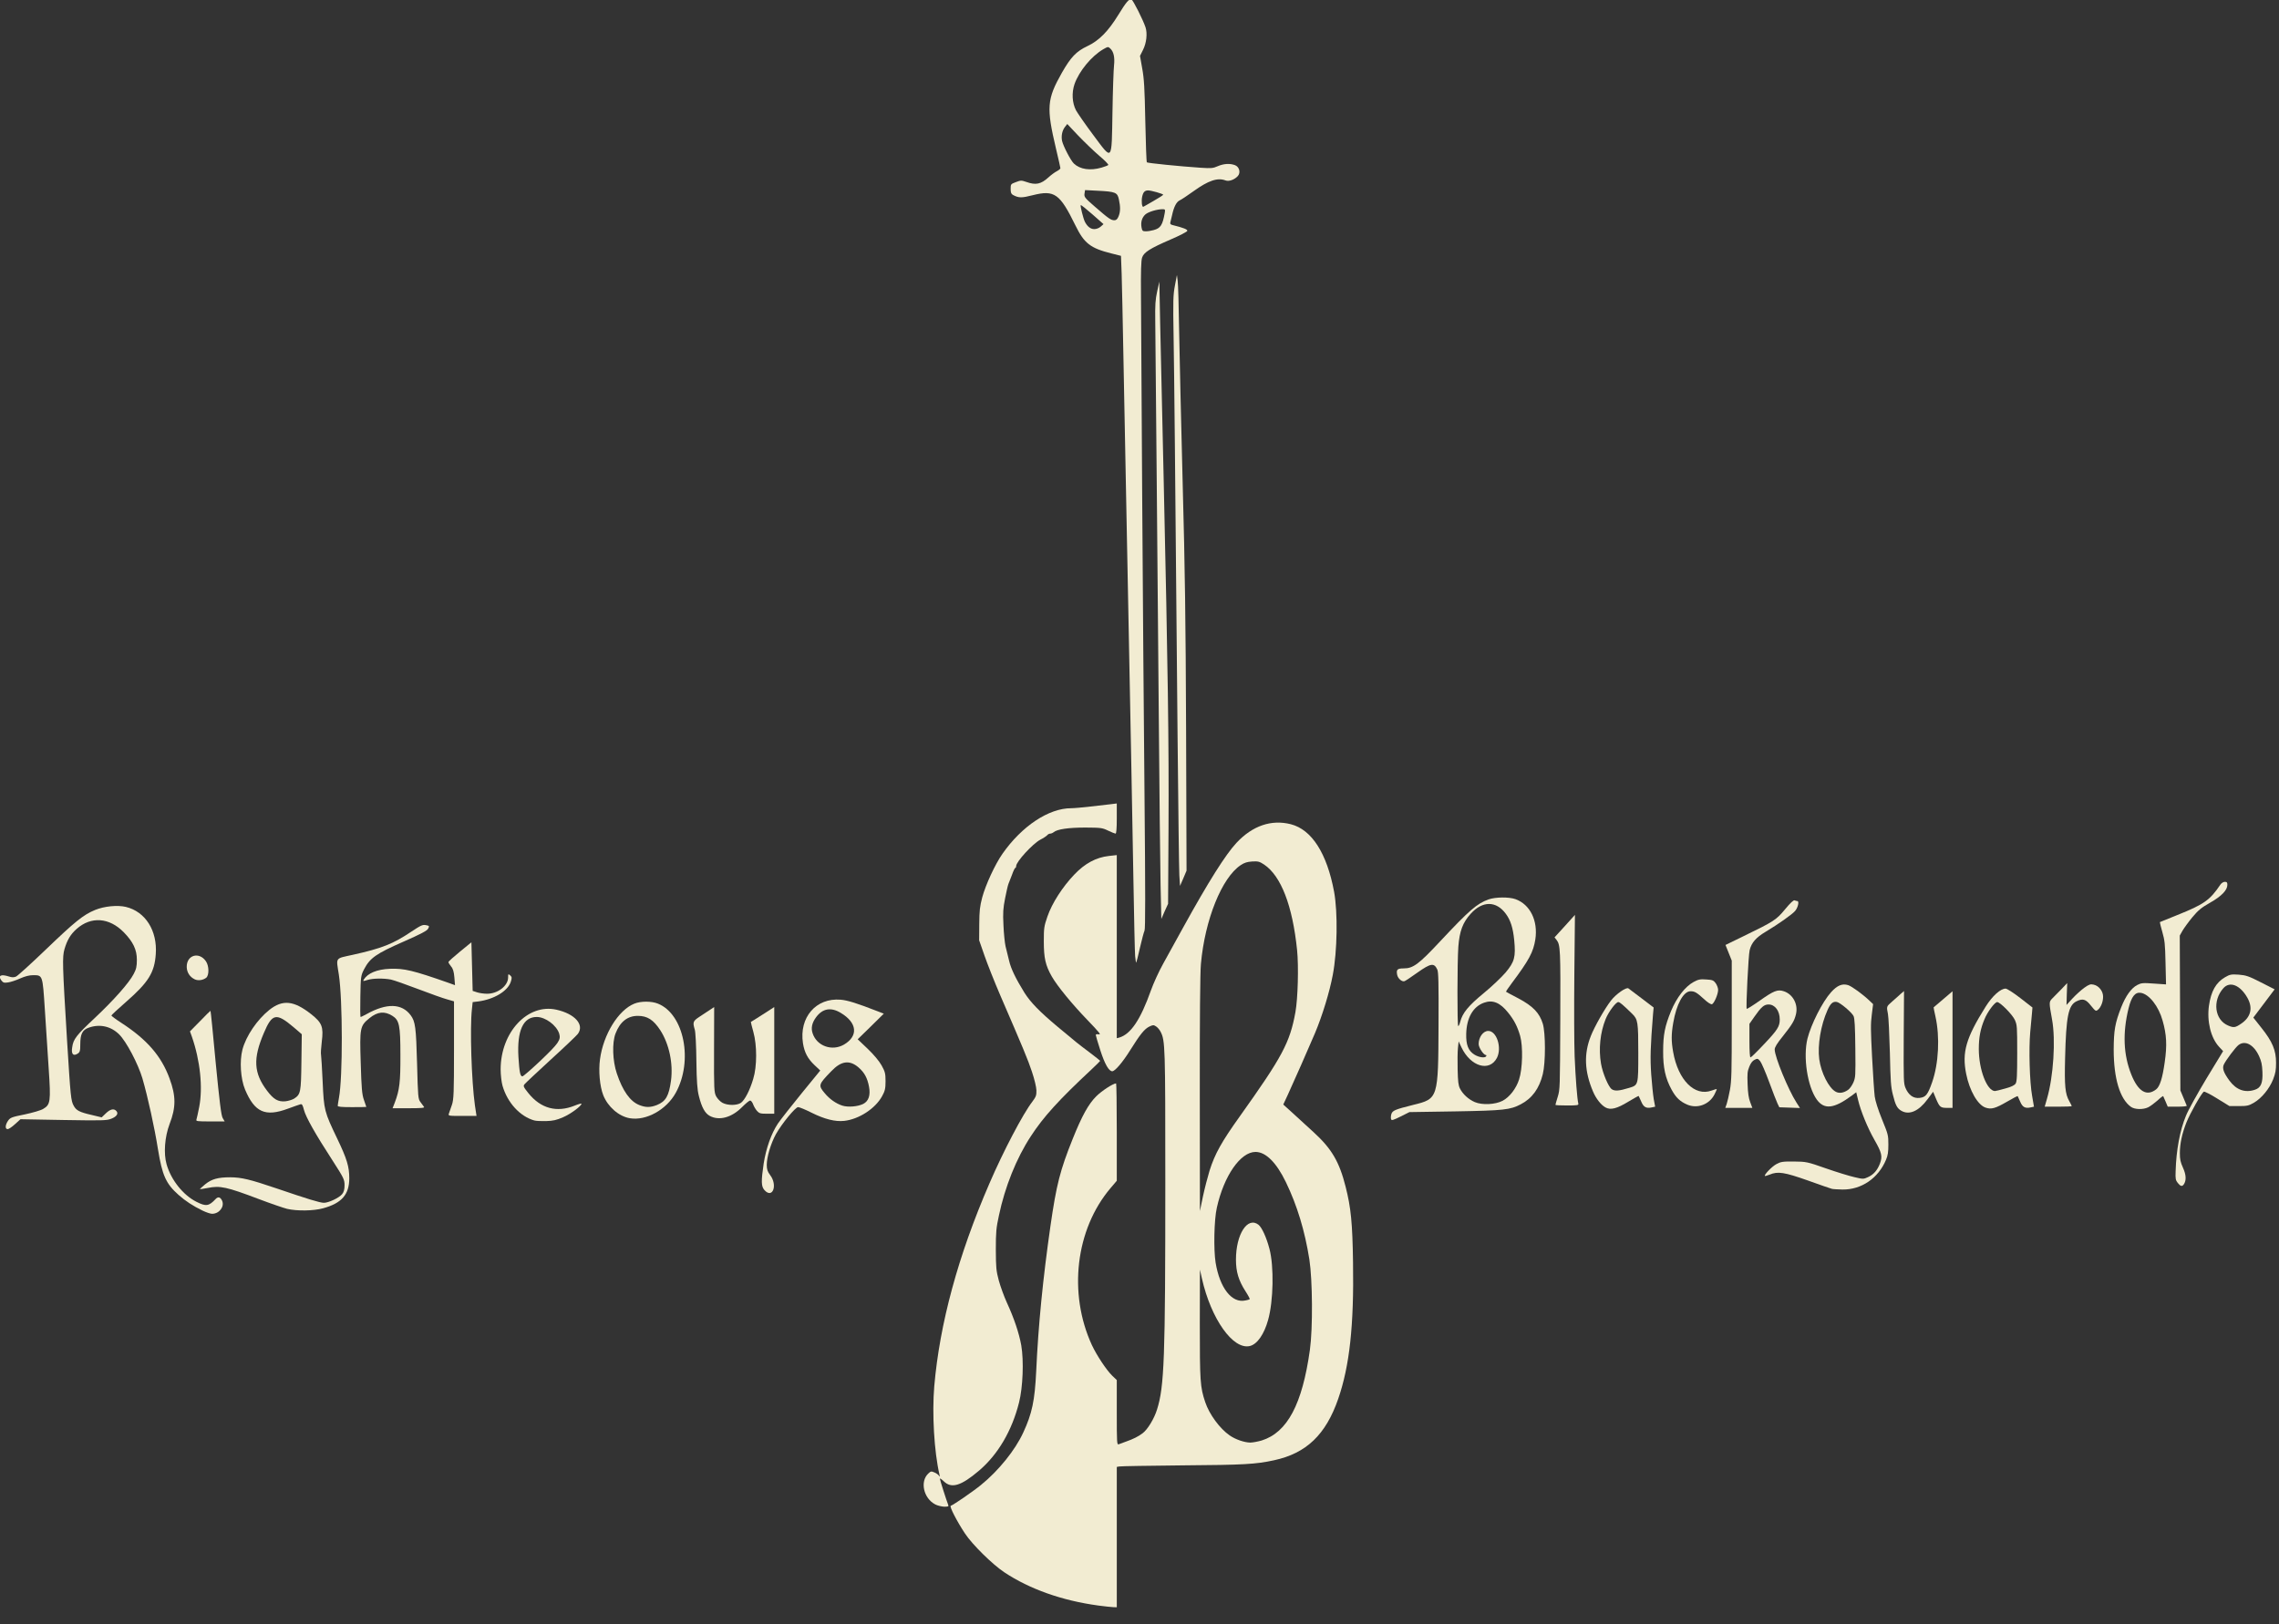 <?xml version="1.0" encoding="UTF-8" standalone="no"?>
<!DOCTYPE svg PUBLIC "-//W3C//DTD SVG 1.1//EN" "http://www.w3.org/Graphics/SVG/1.1/DTD/svg11.dtd">
<svg width="100%" height="100%" viewBox="0 0 1080 770" version="1.1" xmlns="http://www.w3.org/2000/svg" xmlns:xlink="http://www.w3.org/1999/xlink" xml:space="preserve" xmlns:serif="http://www.serif.com/" style="fill-rule:evenodd;clip-rule:evenodd;stroke-linejoin:round;stroke-miterlimit:2;">
    <rect x="0" y="0" width="1080" height="770" fill="#333333" stroke="none"/>
    <g transform="matrix(0.262,0,0,0.262,-82.505,-335.72)">
        <g id="Blackguards" transform="matrix(0.914,0,0,1.088,379.601,-364.663)">
            <path d="M4238.85,3480.02C4234.65,3475.42 4234.05,3473.42 4234.65,3460.62C4235.85,3425.23 4243.05,3392.84 4255.05,3368.44C4259.25,3359.44 4277.64,3331.65 4295.64,3306.45L4328.63,3260.86L4320.63,3253.66C4304.23,3238.86 4296.24,3211.27 4300.63,3185.08C4304.83,3161.09 4314.43,3146.89 4332.22,3138.09C4342.02,3133.29 4344.62,3132.89 4359.61,3133.69C4374.01,3134.69 4379.21,3136.09 4403.4,3146.49L4430.59,3158.09L4413.39,3177.29C4403.99,3187.69 4394.39,3198.29 4392.39,3200.68L4388.39,3205.08L4404.59,3222.28C4426.19,3245.07 4433.38,3259.47 4433.38,3280.07C4433.38,3292.67 4432.38,3297.27 4427.58,3307.86C4420.18,3323.46 4404.99,3339.05 4389.59,3346.65C4379.39,3351.65 4375.79,3352.25 4359.6,3352.25L4341.2,3352.25L4317.21,3339.85C4304.01,3332.85 4292.02,3327.85 4290.62,3328.25C4286.22,3330.05 4263.43,3363.84 4256.03,3379.44C4247.23,3398.24 4243.03,3414.83 4243.03,3430.63C4243.03,3441.03 4244.23,3445.43 4249.23,3454.82C4255.63,3466.62 4256.03,3476.02 4250.83,3482.41C4247.43,3486.41 4244.43,3485.81 4238.83,3480.01L4238.85,3480.02ZM4391.62,3325.05C4403.42,3321.85 4407.42,3313.85 4406.42,3295.26C4405.82,3283.26 4404.42,3277.86 4399.82,3269.27C4389.42,3250.27 4372.63,3242.48 4359.43,3250.47C4353.43,3254.07 4333.84,3276.06 4329.84,3283.46C4326.64,3289.66 4329.84,3297.06 4341.24,3310.05C4354.84,3325.45 4372.03,3330.65 4391.63,3325.05L4391.62,3325.05ZM4364.23,3215.27C4383.63,3204.27 4388.02,3189.08 4376.63,3172.08C4362.23,3150.88 4341.84,3144.09 4329.04,3156.28C4307.04,3177.08 4311.84,3208.87 4338.44,3218.27C4349.44,3222.27 4352.84,3221.87 4364.23,3215.27Z" style="fill:rgb(242,236,210);fill-rule:nonzero;"/>
            <path d="M4146.07,3353.45C4124.27,3340.25 4112.08,3306.06 4112.08,3258.27C4112.28,3226.28 4114.68,3214.28 4126.88,3188.09C4135.88,3168.89 4146.88,3156.1 4158.67,3150.9C4166.47,3147.5 4170.07,3147.1 4191.46,3148.5L4215.65,3149.9L4214.65,3114.11C4213.85,3081.92 4213.05,3076.72 4208.25,3062.52C4205.25,3053.92 4203.25,3046.52 4203.45,3046.32C4203.85,3046.12 4219.45,3040.72 4238.04,3034.52C4291.03,3016.72 4302.63,3009.73 4323.42,2983.73C4325.42,2981.33 4329.22,2979.33 4332.02,2979.33C4336.02,2979.33 4337.02,2980.33 4337.02,2984.33C4337.02,2993.13 4325.62,3003.13 4303.03,3013.92C4285.43,3022.32 4279.64,3026.32 4267.64,3038.31C4259.84,3046.31 4251.04,3056.51 4248.04,3060.9L4242.84,3068.7L4244.04,3326.24L4250.04,3338.24C4253.44,3344.84 4256.44,3350.84 4256.64,3351.64C4257.04,3352.64 4248.84,3353.24 4238.24,3353.24L4219.04,3353.24L4214.84,3344.84C4212.44,3340.04 4210.24,3335.84 4210.04,3335.64C4209.64,3335.24 4204.44,3338.44 4198.64,3343.04C4192.64,3347.44 4184.64,3352.44 4180.44,3354.24C4170.24,3358.44 4153.45,3358.04 4146.05,3353.44L4146.07,3353.45ZM4196.06,3324.46C4203.46,3319.66 4208.66,3305.66 4213.06,3279.27C4217.86,3251.28 4216.86,3233.48 4208.86,3210.09C4201.06,3186.3 4182.27,3166.1 4165.67,3163.9C4154.47,3162.5 4147.27,3170.1 4141.48,3189.69C4129.48,3230.88 4131.28,3267.07 4147.08,3300.07C4160.48,3328.06 4177.47,3336.66 4196.07,3324.46L4196.06,3324.46Z" style="fill:rgb(242,236,210);fill-rule:nonzero;"/>
            <path d="M3980.11,3339.85C3992.91,3303.06 3997.51,3242.27 3990.11,3208.28C3983.91,3179.49 3983.91,3179.09 3990.51,3173.29C3993.91,3170.49 4001.91,3163.69 4008.31,3158.09L4020.11,3147.69L4019.31,3165.89L4018.71,3184.09L4030.71,3173.09C4037.31,3167.09 4047.71,3159.29 4053.9,3155.49C4063.3,3149.89 4066.3,3149.09 4072.3,3150.29C4082.7,3152.09 4091.1,3161.09 4091.1,3170.29C4091.1,3178.89 4086.9,3187.89 4080.9,3192.09C4076.7,3194.89 4076.1,3194.49 4067.1,3185.29C4056.9,3174.29 4050.9,3172.89 4038.31,3178.09C4022.31,3184.69 4017.91,3203.28 4015.92,3272.27C4014.52,3318.66 4015.92,3332.06 4024.32,3344.25C4026.92,3348.25 4029.12,3351.85 4029.12,3352.25C4029.12,3352.85 4017.12,3353.25 4002.33,3353.25L3975.54,3353.25L3980.14,3339.85L3980.11,3339.85Z" style="fill:rgb(242,236,210);fill-rule:nonzero;"/>
            <path d="M3858.74,3354.85C3843.14,3350.65 3826.75,3326.66 3820.15,3298.66C3811.55,3262.67 3819.75,3239.07 3858.54,3187.08C3871.94,3169.08 3888.13,3156.89 3898.13,3156.89C3900.93,3156.89 3913.53,3163.69 3927.12,3172.49L3951.31,3188.29L3950.31,3198.29C3949.71,3203.89 3948.31,3217.69 3946.91,3229.28C3943.91,3257.27 3945.71,3312.46 3950.71,3335.66L3954.31,3353.26L3947.71,3354.46C3936.91,3356.46 3931.51,3354.06 3926.91,3344.66C3924.51,3340.06 3922.31,3336.06 3922.11,3335.66C3921.71,3335.26 3912.11,3339.46 3900.71,3345.06C3878.12,3356.06 3869.92,3358.06 3858.72,3354.86L3858.74,3354.85ZM3897.33,3323.06C3910.13,3320.06 3915.93,3317.66 3918.13,3314.66C3920.53,3311.06 3921.13,3302.06 3921.13,3264.07C3921.13,3219.48 3920.93,3217.68 3916.53,3209.08C3911.73,3200.08 3887.34,3179.29 3881.54,3179.29C3876.74,3179.29 3862.14,3195.69 3856.35,3207.88C3848.35,3223.88 3845.15,3238.07 3845.15,3257.27C3845.15,3291.66 3861.15,3326.65 3876.94,3327.25C3878.34,3327.25 3887.54,3325.45 3897.34,3323.05L3897.33,3323.06Z" style="fill:rgb(242,236,210);fill-rule:nonzero;"/>
            <path d="M3691.77,3360.05C3683.37,3355.85 3680.17,3350.65 3674.97,3332.86C3671.17,3320.26 3670.37,3310.66 3669.17,3263.28C3668.17,3233.09 3666.57,3204.29 3665.37,3199.29C3662.37,3186.29 3662.17,3186.89 3673.77,3178.29C3679.37,3174.09 3687.17,3168.49 3690.57,3165.69L3697.17,3160.89L3696.57,3237.47C3696.17,3310.85 3696.37,3314.65 3700.17,3322.25C3706.17,3334.05 3715.77,3339.85 3727.96,3338.65C3740.16,3337.45 3744.16,3333.45 3752.75,3312.66C3765.75,3281.67 3768.35,3237.08 3759.35,3203.28C3757.15,3195.08 3755.55,3188.28 3755.75,3188.08C3755.95,3187.88 3764.55,3181.88 3774.75,3174.48L3793.15,3161.28L3793.15,3355.24L3783.35,3355.24C3769.35,3355.24 3767.75,3354.24 3760.76,3340.64L3754.76,3328.44L3743.56,3341.04C3726.16,3360.84 3707.37,3367.63 3691.77,3360.04L3691.77,3360.05Z" style="fill:rgb(242,236,210);fill-rule:nonzero;"/>
            <path d="M3554.2,3489.82C3552,3489.42 3530.81,3483.22 3507.01,3476.02C3460.42,3462.22 3447.42,3460.42 3431.23,3466.22C3426.43,3467.82 3422.23,3468.82 3421.83,3468.42C3419.83,3466.62 3435.63,3452.82 3444.42,3448.82C3453.02,3444.82 3457.22,3444.22 3479.21,3444.42C3503.4,3444.62 3505.4,3444.82 3542.6,3455.82C3563.8,3462.02 3589.19,3468.62 3598.99,3470.42C3615.79,3473.82 3617.19,3473.82 3625.78,3470.42C3636.98,3466.22 3644.58,3458.82 3649.57,3447.63C3654.77,3435.83 3653.17,3429.83 3638.77,3408.64C3624.97,3388.44 3611.18,3359.85 3606.18,3341.85L3602.58,3329.25L3594.38,3334.45C3558.39,3356.84 3539.19,3358.64 3524.2,3341.05C3506,3319.25 3497.21,3270.87 3506,3240.27C3513.2,3216.28 3535.59,3178.88 3552.79,3162.89C3564.99,3151.49 3574.99,3148.09 3586.58,3151.09C3594.18,3153.29 3615.97,3166.49 3629.97,3177.88L3635.97,3182.68L3633.37,3200.28C3630.97,3215.28 3631.17,3225.87 3633.97,3271.06C3635.77,3300.25 3638.17,3329.65 3639.17,3336.25C3640.37,3343.65 3645.57,3357.65 3653.57,3374.24C3665.77,3399.43 3666.17,3400.63 3666.17,3416.23C3666.17,3428.83 3665.17,3434.23 3661.57,3441.42C3646.37,3472.21 3612.78,3491.41 3575.39,3491.01C3565.99,3490.81 3556.39,3490.41 3554.19,3489.81L3554.2,3489.82ZM3586.19,3325.46C3589.59,3323.66 3594.19,3318.06 3596.79,3313.26C3601.19,3304.46 3601.39,3303.06 3600.79,3256.27C3600.39,3219.68 3599.39,3206.88 3597.39,3202.68C3594.19,3196.68 3570.8,3180.09 3564.2,3179.09C3556.4,3177.89 3551.6,3181.49 3545.6,3192.89C3532.4,3217.68 3525.8,3251.08 3529.4,3274.27C3533,3296.86 3548.4,3322.46 3562.19,3328.46C3568.99,3331.46 3577.39,3330.46 3586.18,3325.46L3586.19,3325.46Z" style="fill:rgb(242,236,210);fill-rule:nonzero;"/>
            <path d="M3346.25,3348.65C3347.65,3345.05 3350.65,3334.45 3352.65,3325.26C3355.85,3310.06 3356.25,3297.47 3356.25,3209.29L3356.25,3110.31L3343.85,3084.31L3380.04,3069.51C3439.83,3045.12 3444.23,3042.72 3461.82,3024.92C3472.22,3014.32 3478.62,3009.32 3480.62,3010.12C3482.22,3010.72 3484.62,3011.32 3486.02,3011.32C3490.22,3011.32 3487.22,3022.52 3481.42,3027.92C3475.42,3033.72 3448.43,3049.72 3423.03,3062.51C3404.23,3071.91 3395.24,3080.51 3391.64,3093.1C3389.24,3100.9 3384.04,3188.88 3385.84,3190.48C3386.44,3191.08 3398.24,3184.88 3412.03,3176.68C3439.42,3160.48 3447.02,3157.88 3459.22,3161.28C3477.42,3166.28 3488.21,3183.28 3483.21,3199.87C3480.01,3210.87 3475.61,3216.67 3456.82,3236.66C3445.82,3248.06 3441.22,3254.46 3441.22,3258.06C3441.22,3270.26 3467.81,3324.65 3484.21,3346.24L3491.21,3355.44L3450.41,3354.24L3446.81,3348.04C3444.81,3344.44 3437.21,3328.24 3430.21,3312.05C3423.01,3295.65 3415.01,3280.06 3412.41,3277.46C3408.01,3273.06 3407.01,3272.86 3401.41,3275.26C3397.41,3276.86 3393.81,3280.66 3391.01,3286.66C3387.21,3294.46 3386.81,3298.06 3387.61,3315.85C3388.21,3330.65 3389.61,3338.84 3392.81,3345.84L3397.01,3355.24L3343.43,3355.24L3346.23,3348.64L3346.25,3348.65ZM3420.43,3249.07C3447.02,3225.48 3451.22,3219.68 3451.22,3208.28C3451.22,3193.88 3441.82,3183.29 3429.02,3183.29C3420.22,3183.29 3414.42,3187.49 3401.03,3203.69L3391.23,3215.49L3391.23,3243.48C3391.23,3262.28 3392.03,3271.27 3393.43,3271.27C3394.63,3271.27 3406.83,3261.27 3420.42,3249.07L3420.43,3249.07Z" style="fill:rgb(242,236,210);fill-rule:nonzero;"/>
            <path d="M3268.27,3349.85C3253.87,3344.65 3245.88,3338.25 3237.28,3325.06C3224.88,3306.06 3220.28,3288.27 3220.48,3261.27C3220.48,3233.48 3223.88,3219.28 3236.28,3193.89C3247.28,3171.69 3264.07,3153.5 3280.67,3145.9C3289.87,3141.7 3293.87,3140.9 3305.66,3141.7C3318.06,3142.3 3320.26,3143.1 3324.46,3147.9C3327.06,3151.1 3329.26,3155.9 3329.26,3158.9C3329.26,3166.5 3321.06,3182.09 3316.86,3182.89C3314.86,3183.29 3308.06,3179.69 3301.86,3174.69C3286.66,3163.09 3282.86,3161.29 3274.67,3161.29C3260.67,3161.29 3246.68,3182.89 3240.48,3213.68C3236.48,3232.88 3236.48,3244.27 3240.28,3262.27C3250.08,3309.06 3282.87,3336.65 3316.26,3326.46C3321.66,3324.86 3326.26,3323.66 3326.66,3323.86C3326.86,3324.26 3324.86,3328.26 3322.06,3332.86C3312.06,3349.46 3288.47,3357.05 3268.27,3349.86L3268.27,3349.85Z" style="fill:rgb(242,236,210);fill-rule:nonzero;"/>
            <path d="M3106.3,3354.45C3097.5,3350.45 3087.7,3339.85 3081.91,3328.46C3064.71,3294.67 3063.31,3265.47 3077.31,3235.88C3084.51,3220.28 3104.9,3190.09 3117.5,3176.49C3127.3,3165.89 3147.49,3154.1 3151.69,3156.49C3153.09,3157.29 3164.89,3164.69 3177.88,3173.09L3201.67,3188.29L3200.47,3199.29C3195.27,3253.68 3194.67,3272.27 3196.87,3299.67C3198.27,3315.47 3200.47,3333.86 3201.87,3340.66L3204.67,3353.26L3197.87,3354.46C3187.07,3356.46 3181.67,3354.06 3177.07,3344.66C3174.67,3340.06 3172.47,3335.86 3172.07,3335.46C3171.67,3335.06 3162.47,3339.46 3151.27,3345.06C3129.07,3356.46 3116.28,3359.26 3106.28,3354.46L3106.3,3354.45ZM3152.89,3322.06C3171.49,3317.26 3171.29,3318.06 3171.29,3264.07C3171.29,3212.08 3170.49,3208.08 3159.09,3198.68C3140.49,3183.48 3134.7,3179.28 3131.7,3179.28C3126.9,3179.28 3112.5,3195.48 3106.71,3207.47C3095.91,3229.67 3092.51,3257.46 3097.51,3281.65C3100.71,3297.45 3112.31,3320.64 3118.91,3324.24C3124.91,3327.64 3133.51,3327.04 3152.9,3322.04L3152.89,3322.06Z" style="fill:rgb(242,236,210);fill-rule:nonzero;"/>
            <path d="M3007.33,3350.25C3007.33,3349.65 3009.33,3343.45 3011.93,3336.65C3016.33,3324.45 3016.33,3322.65 3016.93,3209.88C3017.53,3091.71 3017.13,3084.11 3009.53,3075.91L3005.53,3071.71L3025.73,3053.11L3045.93,3034.31L3044.73,3133.29C3044.13,3187.88 3044.33,3249.26 3045.33,3269.86C3047.13,3305.65 3050.33,3340.04 3052.53,3347.84C3053.53,3350.84 3051.53,3351.24 3030.53,3351.24C3017.73,3351.24 3007.34,3350.84 3007.34,3350.24L3007.33,3350.25Z" style="fill:rgb(242,236,210);fill-rule:nonzero;"/>
            <path d="M2682,3373.84C2681.4,3372.24 2681.6,3368.44 2682.6,3365.64C2684.8,3359.64 2689.8,3357.84 2725.99,3350.24C2775.38,3340.04 2775.38,3340.04 2775.98,3216.87C2776.38,3145.89 2775.78,3129.49 2773.58,3125.29C2767.18,3113.69 2760.78,3114.49 2734.19,3130.29C2722.19,3137.49 2710.8,3143.89 2708.8,3144.49C2703.8,3146.09 2695.8,3140.29 2694.2,3134.29C2692,3125.29 2694.2,3123.29 2707,3123.29C2725.8,3123.29 2736.99,3116.29 2779.38,3078.1C2837.37,3026.11 2851.96,3015.51 2875.16,3008.52C2888.76,3004.52 2915.55,3004.32 2928.15,3008.12C2957.34,3016.92 2973.14,3044.11 2967.54,3075.11C2963.54,3096.31 2954.94,3109.7 2920.55,3148.29C2914.15,3155.49 2909.15,3161.69 2909.55,3162.09C2909.95,3162.49 2921.15,3167.49 2934.34,3173.29C2962.93,3186.09 2975.73,3197.28 2982.33,3215.28C2987.93,3230.88 2987.93,3280.07 2982.33,3299.06C2975.33,3323.05 2961.13,3339.45 2938.74,3349.25C2917.94,3358.45 2905.55,3359.65 2809.37,3361.05L2718.39,3362.25L2700.79,3369.65C2685.79,3375.85 2682.99,3376.65 2681.99,3373.85L2682,3373.84ZM2902.75,3343.45C2916.35,3337.45 2929.54,3323.25 2935.34,3308.06C2942.34,3290.26 2943.34,3253.07 2937.54,3235.68C2932.14,3219.88 2925.54,3209.09 2913.55,3196.69C2897.95,3180.29 2883.36,3175.09 2866.16,3180.29C2844.36,3186.69 2831.57,3205.48 2830.77,3231.88C2830.17,3250.68 2834.97,3260.47 2847.37,3266.87C2856.57,3271.47 2868.17,3272.67 2870.36,3269.27C2870.96,3268.27 2870.76,3267.27 2869.56,3267.27C2865.16,3267.27 2855.36,3254.87 2855.36,3249.07C2855.36,3237.67 2864.36,3227.27 2874.36,3227.27C2891.16,3227.27 2901.75,3255.26 2891.56,3272.06C2876.76,3295.85 2839.57,3286.66 2821.38,3254.66L2815.78,3244.66L2814.38,3255.66C2813.58,3261.66 2813.38,3277.66 2813.78,3291.45C2814.38,3311.65 2815.18,3317.64 2818.38,3323.04C2823.98,3332.44 2835.18,3341.04 2847.77,3345.63C2862.37,3350.83 2888.16,3349.83 2902.76,3343.43L2902.75,3343.45ZM2818.97,3211.88C2823.37,3197.48 2834.97,3185.49 2865.36,3164.49C2881.36,3153.49 2900.75,3137.9 2908.75,3130.1C2926.35,3112.3 2928.95,3104.51 2925.75,3076.31C2923.35,3055.91 2918.55,3043.12 2909.15,3032.52C2890.15,3010.72 2862.96,3010.72 2839.77,3032.32C2823.97,3046.92 2817.57,3061.11 2815.18,3087.11C2812.98,3111.9 2812.78,3219.28 2814.98,3219.28C2815.98,3219.28 2817.78,3215.88 2818.98,3211.88L2818.97,3211.88Z" style="fill:rgb(242,236,210);fill-rule:nonzero;"/>
        </g>
        <g id="Righteous" transform="matrix(1.125,0,0,0.995,-39.285,-32.103)">
            <path d="M1543.85,3484.02C1538.65,3477.42 1538.45,3468.22 1542.65,3435.83C1546.45,3408.24 1554.85,3381.44 1565.44,3363.25C1569.84,3356.05 1586.84,3331.46 1603.43,3308.46L1633.62,3266.67L1624.42,3256.87C1613.42,3245.07 1608.22,3233.88 1605.82,3217.08C1599.42,3170.09 1626.82,3134.1 1666.41,3137.9C1677.41,3138.9 1693.2,3144.5 1726.2,3159.1L1735.8,3163.3L1714.8,3186.69L1693.8,3209.88L1709.8,3227.08C1719.6,3237.68 1728.2,3249.28 1732.19,3257.27C1737.79,3268.67 1738.59,3272.07 1738.59,3286.26C1738.59,3299.66 1737.59,3304.06 1732.99,3313.45C1721.99,3336.04 1695.8,3355.24 1672.2,3358.24C1657.8,3360.04 1640.61,3355.24 1619.41,3343.24C1609.61,3337.64 1600.01,3333.24 1598.01,3333.24C1593.61,3333.24 1572.02,3363.03 1562.42,3382.23C1554.22,3399.03 1547.62,3424.02 1547.62,3438.22C1547.62,3446.22 1548.82,3450.42 1552.82,3456.42C1565.62,3475.02 1557.02,3500.81 1543.82,3484.01L1543.85,3484.02ZM1702.61,3327.46C1711.41,3322.46 1714.61,3311.66 1712.01,3296.07C1709.41,3280.27 1704.61,3270.28 1695.01,3260.88C1680.61,3247.08 1667.22,3249.08 1651.42,3267.88C1630.62,3292.07 1630.22,3293.67 1640.62,3307.67C1648.62,3318.67 1658.82,3326.67 1669.01,3330.46C1678.21,3333.86 1694,3332.26 1702.6,3327.46L1702.61,3327.46ZM1671.82,3219.48C1695.21,3203.88 1693.02,3179.69 1666.62,3161.89C1650.82,3151.09 1637.43,3153.69 1626.83,3169.89C1620.23,3180.09 1618.43,3189.69 1621.43,3199.28C1628.23,3222.27 1652.62,3232.07 1671.82,3219.48Z" style="fill:rgb(242,236,210);fill-rule:nonzero;"/>
            <path d="M1456.07,3349.25C1448.27,3344.45 1443.07,3333.85 1438.47,3313.06C1435.87,3301.86 1434.87,3286.07 1434.47,3249.27C1434.27,3222.28 1433.07,3196.68 1431.87,3192.28C1428.27,3178.68 1428.87,3176.68 1440.27,3168.29C1445.87,3164.09 1453.47,3158.49 1456.87,3155.89L1463.07,3151.29L1462.87,3228.67C1462.67,3301.45 1462.87,3306.65 1466.47,3314.05C1468.67,3318.25 1473.07,3323.45 1476.47,3325.45C1484.87,3330.45 1499.46,3330.45 1506.06,3325.45C1512.26,3320.45 1520.46,3302.66 1525.86,3281.86C1532.06,3259.27 1532.06,3220.67 1526.06,3196.48C1523.66,3186.68 1521.86,3178.48 1522.06,3178.28C1522.46,3178.28 1531.06,3172.08 1541.26,3164.68L1559.66,3151.28L1559.66,3345.24L1547.86,3345.24C1537.46,3345.24 1535.46,3344.64 1531.86,3340.04C1529.66,3337.24 1526.86,3331.84 1525.66,3328.04C1524.46,3324.24 1522.26,3321.24 1520.86,3321.24C1519.46,3321.24 1513.66,3326.64 1508.06,3333.04C1491.26,3352.24 1471.27,3358.43 1456.07,3349.24L1456.07,3349.25Z" style="fill:rgb(242,236,210);fill-rule:nonzero;"/>
            <path d="M1327.5,3353.45C1309.7,3350.05 1292.11,3332.65 1284.71,3311.46C1279.11,3295.26 1276.91,3267.27 1279.51,3246.07C1284.91,3200.88 1309.1,3156.69 1334.7,3145.09C1345.1,3140.29 1362.29,3140.29 1372.69,3145.09C1414.68,3164.09 1429.68,3249.07 1401.28,3307.25C1386.28,3338.04 1353.69,3358.44 1327.5,3353.44L1327.5,3353.45ZM1370.89,3329.46C1385.29,3322.86 1390.29,3313.06 1393.68,3284.87C1397.28,3253.68 1390.68,3218.48 1376.48,3193.49C1365.48,3174.49 1355.68,3167.3 1340.29,3167.3C1323.69,3167.3 1311.7,3178.1 1304.5,3199.29C1298.7,3216.29 1299.7,3249.08 1306.5,3271.87C1315.9,3303.66 1327.9,3322.86 1342.69,3329.46C1352.89,3334.06 1360.49,3334.06 1370.88,3329.46L1370.89,3329.46Z" style="fill:rgb(242,236,210);fill-rule:nonzero;"/>
            <path d="M1173.74,3357.45C1150.75,3350.05 1130.55,3325.06 1122.75,3294.26C1121.15,3287.86 1119.75,3274.46 1119.75,3264.67C1119.75,3196.89 1163.34,3144.3 1209.53,3156.09C1239.32,3163.69 1254.72,3183.48 1243.92,3200.08C1241.72,3203.28 1222.12,3224.47 1200.33,3246.87C1178.53,3269.46 1159.54,3289.66 1158.14,3291.66C1155.74,3294.86 1156.54,3296.86 1164.54,3308.06C1184.34,3335.85 1210.13,3343.65 1238.92,3330.45C1244.92,3327.65 1249.72,3326.25 1249.72,3327.05C1249.72,3331.25 1232.12,3345.85 1220.13,3351.64C1209.53,3356.84 1204.13,3358.24 1192.74,3358.64C1185.14,3358.84 1176.54,3358.44 1173.74,3357.44L1173.74,3357.45ZM1183.74,3248.87C1213.13,3217.08 1216.93,3211.08 1213.93,3199.68C1209.73,3184.48 1191.73,3169.29 1177.74,3169.29C1155.94,3169.29 1145.95,3194.28 1148.35,3241.87C1149.95,3269.86 1151.15,3277.26 1154.75,3277.26C1156.15,3277.26 1169.15,3264.46 1183.74,3248.87Z" style="fill:rgb(242,236,210);fill-rule:nonzero;"/>
            <path d="M1036.57,3344.85C1037.37,3342.25 1039.57,3335.25 1041.37,3329.25C1044.37,3319.65 1044.77,3306.66 1044.77,3229.47L1044.77,3140.89L1033.77,3137.29C1027.77,3135.49 1006.78,3127.09 987.38,3118.69C967.98,3110.29 948.19,3102.49 943.39,3101.29C931.39,3098.69 914.2,3098.89 905.4,3102.09C898.6,3104.49 898.2,3104.49 899.6,3101.49C906,3089.69 920.8,3082.69 941.79,3081.69C964.38,3080.69 979.18,3084.69 1035.57,3107.08L1046.37,3111.48L1045.37,3097.28C1044.57,3086.88 1043.17,3081.28 1039.97,3077.28C1037.77,3074.08 1035.77,3070.68 1035.77,3069.48C1035.77,3068.48 1044.17,3059.88 1054.37,3050.48L1072.77,3033.48L1074.77,3121.86L1081.77,3124.46C1085.57,3125.86 1092.77,3127.06 1097.77,3127.06C1114.97,3127.26 1131.76,3112.66 1131.76,3097.47C1131.76,3090.87 1131.96,3090.67 1135.16,3093.67C1137.96,3096.67 1138.16,3098.07 1135.96,3105.67C1130.96,3122.47 1108.97,3137.26 1083.77,3141.06L1074.77,3142.26L1073.57,3155.26C1070.17,3189.45 1072.97,3286.43 1078.37,3329.82L1080.97,3349.22L1058.18,3349.22C1035.39,3349.22 1035.39,3349.22 1036.58,3344.82L1036.57,3344.85Z" style="fill:rgb(242,236,210);fill-rule:nonzero;"/>
            <path d="M949.59,3324.86C957.19,3302.27 958.79,3287.67 958.59,3238.08C958.59,3184.49 956.79,3175.09 945.79,3167.3C933.19,3158.3 921.8,3159.5 908.8,3171.5C893.6,3185.5 893,3188.9 894.8,3252.68C896,3298.67 896.8,3310.27 900,3320.26C902,3326.86 903.8,3332.46 903.8,3332.86C903.8,3333.06 893.4,3333.26 880.81,3333.26C863.81,3333.26 857.82,3332.66 857.82,3330.86C857.82,3329.46 858.82,3322.86 859.82,3316.26C866.02,3279.47 865.82,3137.5 859.62,3092.31C855.22,3060.12 853.02,3063.52 881.82,3056.32C928.81,3044.52 946.81,3036.52 976.2,3014.13C991.4,3002.73 994.4,3001.13 999.59,3002.33C1005.19,3003.53 1005.39,3003.93 1003.19,3008.73C1001.39,3012.53 991.79,3018.33 962.8,3032.72C919.81,3054.12 909.81,3061.91 900.41,3082.11C895.01,3093.91 894.81,3095.51 894.21,3131.9C893.81,3152.5 894.01,3169.29 894.61,3169.29C895.41,3169.29 899.61,3166.89 904.21,3164.09C936.6,3143.69 961,3144.49 975.19,3166.29C982.59,3177.69 983.79,3187.89 985.39,3254.27C986.79,3314.46 986.99,3318.66 990.99,3324.25C993.19,3327.65 995.79,3331.45 996.59,3332.85C997.79,3334.65 992.19,3335.25 972,3335.25L946.01,3335.25L949.61,3324.85L949.59,3324.86Z" style="fill:rgb(242,236,210);fill-rule:nonzero;"/>
            <path d="M776.43,3518.21C770.83,3516.61 750.64,3508.81 731.44,3500.61C679.25,3478.22 668.65,3475.62 648.86,3480.21C642.26,3481.61 636.66,3482.61 636.26,3482.41C636.06,3482.01 639.86,3478.21 644.66,3473.61C655.06,3464.01 665.26,3460.81 685.05,3460.81C703.45,3461.01 716.64,3464.61 759.43,3481.01C809.22,3500.21 829.21,3507.2 835.61,3507.2C843.21,3507.2 860,3498.2 864.8,3491.6C867.6,3487.8 868.8,3483 868.8,3475.2C868.8,3465 867.4,3461.8 850,3431.21C821.41,3381.42 806.61,3351.43 803.61,3338.63C801.61,3329.63 800.41,3327.23 798.01,3328.03C796.21,3328.43 787.21,3332.23 777.81,3336.03C741.22,3351.43 724.22,3342.63 708.83,3301.24C701.63,3281.64 699.83,3249.45 704.63,3228.66C710.43,3203.87 728.22,3174.27 747.82,3156.48C769.22,3137.28 787.21,3139.28 815.2,3164.28C832.6,3179.88 835.2,3187.27 832.2,3214.07C831,3225.27 830.4,3236.27 831,3238.26C831.4,3240.46 832.6,3262.45 833.6,3287.25C835.6,3339.04 836.4,3341.84 856.99,3390.43C872.59,3427.22 876.39,3441.42 876.39,3462.61C876.39,3492.2 864.19,3508 834.2,3517.2C819,3522 792.21,3522.4 776.41,3518.2L776.43,3518.21ZM787.63,3317.85C798.23,3310.05 798.83,3306.45 799.43,3251.46L800.03,3200.67L786.83,3187.87C759.04,3161.28 752.44,3162.68 739.04,3198.47C721.44,3245.06 722.64,3271.25 744.24,3303.45C754.64,3319.05 761.84,3323.85 773.63,3322.65C778.43,3322.05 784.63,3319.85 787.63,3317.85Z" style="fill:rgb(242,236,210);fill-rule:nonzero;"/>
            <g id="i">
                <path d="M630.66,3355.85C631.26,3353.85 633.26,3343.65 635.06,3333.26C641.26,3297.67 636.66,3248.28 623.26,3204.89L620.26,3195.49L636.66,3176.69C645.46,3166.29 653.06,3157.89 653.26,3158.09C653.66,3158.29 657.46,3201.08 661.66,3252.87C667.66,3322.25 670.46,3348.65 672.86,3353.05L676.06,3359.25L652.87,3359.25C631.67,3359.25 629.68,3358.85 630.67,3355.85L630.66,3355.85Z" style="fill:rgb(242,236,210);fill-rule:nonzero;"/>
                <path d="M628.06,3100.91C620.06,3096.71 615.26,3088.31 615.06,3078.52C614.66,3056.72 634.86,3049.93 645.85,3067.92C651.05,3076.32 651.25,3093.31 646.45,3097.91C641.25,3102.51 633.45,3103.71 628.05,3100.91L628.06,3100.91Z" style="fill:rgb(242,236,210);fill-rule:nonzero;"/>
            </g>
            <path d="M640.86,3521.61C624.86,3512.81 613.07,3504.01 602.07,3493.02C581.67,3472.62 575.68,3457.43 568.88,3410.24C563.28,3370.25 552.48,3314.86 543.89,3281.27C536.89,3254.48 517.9,3213.69 506.3,3200.89C493.1,3186.09 475.11,3181.69 457.71,3188.69C447.31,3192.69 443.91,3200.29 443.91,3219.08C443.91,3231.08 443.31,3233.48 439.51,3236.08C432.51,3241.08 429.11,3236.68 430.91,3224.48C432.71,3209.48 437.51,3202.68 467.1,3171.29C497.69,3138.7 522.09,3107.7 529.69,3091.31C533.89,3082.51 534.89,3077.31 534.89,3065.32C534.89,3046.92 528.89,3032.73 513.89,3015.33C490.5,2988.34 461.3,2985.94 438.11,3009.13C428.31,3018.93 422.91,3029.13 418.51,3045.92C414.91,3060.52 415.11,3072.51 422.71,3213.28C428.31,3315.06 428.91,3321.66 433.31,3330.65C437.31,3339.25 442.71,3342.45 462.1,3347.45L478.3,3351.85L485.1,3344.45C492.1,3336.85 497.9,3335.25 501.9,3340.25C505.7,3344.85 502.5,3350.45 493.9,3354.25C486.5,3357.65 480.7,3357.85 416.72,3356.65L347.74,3355.25L338.94,3364.25C334.14,3369.25 328.94,3373.25 327.14,3373.25C322.74,3373.25 323.14,3365.65 327.74,3358.05C331.34,3352.25 333.54,3351.25 354.73,3346.45C367.33,3343.45 380.72,3339.05 384.32,3336.45C395.92,3328.65 396.72,3323.45 393.12,3263.27C391.32,3234.08 388.52,3185.69 386.92,3155.49C383.32,3092.9 383.52,3093.3 368.12,3093.3C361.92,3093.3 355.12,3095.3 347.12,3099.3C340.52,3102.7 331.92,3105.9 327.72,3106.5C321.32,3107.5 319.92,3107.1 316.92,3102.7C311.32,3093.9 316.32,3091.1 329.12,3095.7C334.12,3097.5 336.92,3097.5 340.52,3095.9C343.32,3094.5 364.51,3072.71 387.91,3047.31C435.1,2996.12 448.7,2983.52 467.69,2974.73C482.29,2967.93 503.48,2965.53 517.08,2969.13C548.47,2977.53 568.07,3012.32 565.27,3055.11C563.27,3088.5 553.47,3106.3 517.68,3141.69C504.48,3154.69 493.89,3165.88 493.89,3166.68C494.09,3167.48 500.89,3173.48 509.49,3179.68C551.28,3210.27 574.28,3240.47 587.47,3281.26C597.87,3313.25 597.87,3333.65 587.47,3364.04C579.67,3387.43 577.67,3417.43 582.67,3437.22C589.87,3465.61 609.06,3493.01 630.66,3505.4C646.06,3514.2 650.66,3513.4 661.45,3500.4C665.45,3495.6 669.05,3496.6 671.85,3503.2C676.25,3514 667.45,3527.19 655.85,3527.19C653.05,3527.19 646.45,3524.59 640.85,3521.59L640.86,3521.61Z" style="fill:rgb(242,236,210);fill-rule:nonzero;"/>
        </g>
        <g id="Guitar" transform="matrix(1,0,0,1,203.364,-13.729)">
            <g id="guitar-body" serif:id="guitar body">
                <path d="M2097.53,4199.86C2032.74,4191.06 1973.96,4170.27 1928.17,4139.87C1906.77,4125.67 1870.18,4089.68 1856.99,4069.69C1842.39,4047.69 1828.4,4020.5 1831.2,4019.5C1835.8,4018.1 1872.99,3992.51 1885.99,3981.71C1917.98,3955.72 1947.78,3918.72 1962.37,3886.93C1978.37,3852.34 1983.17,3829.34 1985.76,3776.15C1989.56,3692.57 1997.96,3608.19 2011.55,3513.21C2022.35,3438.43 2028.95,3412.43 2051.94,3355.25C2068.54,3313.86 2080.33,3292.66 2094.33,3278.67C2104.33,3268.67 2124.92,3255.28 2130.32,3255.28C2130.92,3255.28 2131.52,3294.87 2131.52,3343.46L2131.52,3431.44L2120.12,3444.84C2056.93,3519.42 2043.34,3635 2086.53,3728.78C2095.33,3747.58 2112.72,3773.77 2123.32,3784.17L2131.52,3791.97L2131.52,3850.76C2131.52,3905.95 2131.72,3909.55 2135.12,3908.15C2136.92,3907.35 2143.12,3905.15 2148.72,3903.15C2160.72,3898.95 2170.52,3894.15 2178.11,3888.35C2187.11,3881.75 2199.11,3862.16 2204.3,3845.36C2217.5,3803.57 2219.3,3752.98 2219.3,3434.25C2219.3,3187.11 2219.1,3177.91 2210.7,3161.71C2208.9,3158.11 2205.3,3153.91 2202.5,3152.11C2198.1,3149.31 2197.1,3149.31 2190.7,3152.31C2181.7,3156.51 2173.7,3166.51 2155.71,3195.3C2142.11,3217.1 2128.32,3233.29 2123.32,3233.29C2117.32,3233.29 2109.92,3220.69 2101.92,3195.9C2097.32,3181.7 2093.52,3168.91 2093.52,3167.71C2093.52,3166.31 2095.52,3165.91 2099.12,3166.51C2103.52,3167.51 2099.92,3162.91 2079.12,3141.32C2050.53,3111.73 2023.73,3078.93 2013.93,3061.74C2002.53,3041.74 1999.53,3028.35 1999.53,2998.55C1999.53,2974.16 1999.93,2971.16 2006.13,2953.16C2014.33,2929.37 2033.32,2899.77 2054.72,2877.38C2073.92,2857.18 2094.11,2846.39 2117.11,2843.79L2131.51,2842.19L2131.51,3173.51L2136.11,3172.31C2156.91,3166.11 2174.5,3139.92 2193.3,3086.93C2197.9,3074.13 2207.7,3052.54 2215.3,3038.94C2222.7,3025.54 2239.09,2995.95 2251.49,2973.35C2297.28,2890.37 2328.27,2841.18 2348.07,2819.98C2377.06,2788.99 2411.06,2777.39 2446.45,2786.39C2484.24,2796.19 2511.64,2838.98 2524.63,2908.76C2531.43,2946.55 2530.43,3015.74 2522.23,3058.93C2516.43,3089.92 2503.23,3132.91 2490.04,3164.31C2480.44,3187.1 2449.05,3258.29 2440.85,3275.89L2432.65,3293.49L2449.65,3308.89C2458.85,3317.49 2475.84,3333.08 2487.44,3343.48C2520.03,3373.27 2534.03,3396.87 2545.43,3442.26C2555.03,3479.85 2557.83,3508.05 2558.83,3579.23C2560.63,3693 2552.63,3766.39 2532.04,3825.97C2509.65,3890.76 2474.45,3924.55 2415.87,3937.15C2382.68,3944.35 2361.68,3945.55 2250.51,3946.35C2190.12,3946.95 2138.54,3947.75 2136.14,3948.35L2131.54,3949.15L2131.54,4203.09L2125.14,4202.89C2121.54,4202.69 2109.14,4201.49 2097.55,4199.89L2097.53,4199.86ZM2393.66,3901.33C2440.05,3886.73 2467.04,3835.94 2480.84,3737.17C2486.24,3697.98 2485.64,3611.4 2479.84,3573.61C2471.64,3522.02 2457.84,3476.23 2437.45,3434.04C2420.25,3398.45 2401.06,3379.25 2382.46,3379.25C2355.27,3379.25 2325.27,3422.44 2312.48,3480.23C2307.48,3502.03 2306.48,3556.01 2310.28,3579.61C2317.88,3625.6 2339.67,3653.39 2364.07,3647.99C2367.67,3647.39 2371.07,3646.39 2371.87,3645.79C2372.67,3645.39 2369.27,3638.99 2364.47,3631.59C2351.87,3611.99 2347.07,3596.2 2347.07,3574.2C2347.07,3528.01 2368.07,3495.62 2387.86,3511.01C2394.06,3516.01 2402.26,3534 2407.66,3554.6C2416.06,3586.19 2414.86,3648.98 2405.26,3683.17C2398.06,3709.16 2385.66,3726.96 2372.47,3730.36C2342.08,3737.96 2302.09,3681.77 2285.49,3608.19L2281.89,3592.19L2281.69,3690.17C2281.69,3793.95 2282.29,3804.74 2291.49,3831.94C2298.69,3853.74 2317.88,3879.93 2335.68,3892.13C2345.88,3899.33 2362.07,3904.93 2372.87,3905.13C2377.27,3905.13 2386.67,3903.33 2393.67,3901.33L2393.66,3901.33ZM2299.28,3413.24C2309.08,3382.45 2320.88,3361.25 2354.47,3314.26C2430.85,3207.08 2444.65,3181.49 2454.65,3126.3C2459.05,3101.71 2460.65,3043.72 2457.65,3014.13C2449.45,2933.75 2428.66,2879.96 2398.06,2859.36C2389.46,2853.76 2387.26,2853.16 2376.46,2853.76C2367.26,2854.36 2362.26,2855.96 2355.66,2860.36C2321.47,2883.15 2290.87,2958.94 2283.68,3039.32C2282.28,3053.72 2281.48,3140.7 2281.68,3274.27L2281.88,3486.22L2287.48,3459.23C2290.68,3444.43 2296.08,3423.64 2299.28,3413.24Z" style="fill:rgb(242,236,210);fill-rule:nonzero;"/>
                <path d="M1803,4016.9C1782,4005.9 1775.21,3975.51 1790.6,3961.11C1795,3956.91 1796,3956.71 1801.6,3959.11C1805,3960.51 1808.6,3963.11 1809.8,3964.91C1811.4,3967.51 1811.6,3967.11 1810.8,3963.11C1801.2,3921.72 1797.2,3852.33 1801.4,3803.15C1811.2,3689.78 1844.59,3566.8 1901.18,3436.23C1925.97,3378.64 1961.77,3310.26 1978.96,3288.06C1985.36,3279.46 1986.36,3276.86 1986.16,3267.86C1985.96,3261.86 1982.76,3248.06 1977.96,3233.87C1970.36,3211.28 1963.56,3194.88 1920.77,3095.9C1910.17,3071.31 1897.38,3038.91 1892.18,3023.92L1882.58,2996.33L1882.78,2967.34C1882.98,2942.75 1883.78,2935.35 1888.18,2918.55C1894.38,2895.76 1911.37,2858.96 1924.77,2839.77C1959.76,2789.78 2008.35,2757.39 2048.94,2757.39C2054.14,2757.39 2069.74,2755.99 2083.53,2754.39C2097.33,2752.79 2113.72,2750.99 2120.12,2750.19L2131.52,2748.79L2131.52,2776.18C2131.52,2793.98 2130.72,2803.37 2129.32,2803.37C2128.32,2803.37 2122.12,2800.97 2115.92,2797.97C2105.12,2792.77 2102.92,2792.57 2074.53,2792.37C2044.14,2792.37 2023.74,2795.37 2017.34,2800.77C2015.74,2802.17 2012.74,2803.37 2011.14,2803.37C2009.34,2803.37 2006.94,2804.57 2005.74,2806.17C2004.34,2807.77 1998.74,2811.57 1993.14,2814.37C1979.54,2821.57 1949.55,2854.16 1949.55,2861.96C1949.55,2863.76 1948.95,2865.36 1947.95,2865.36C1947.15,2865.36 1944.35,2870.96 1941.95,2877.96C1939.35,2884.76 1936.55,2892.16 1935.55,2894.36C1934.55,2896.56 1931.95,2908.16 1929.55,2920.15C1925.95,2938.55 1925.35,2945.94 1926.55,2969.14C1927.15,2984.14 1928.95,3001.33 1930.35,3007.33C1931.95,3013.33 1934.75,3025.13 1936.75,3033.32C1939.95,3047.52 1948.75,3065.71 1964.34,3090.91C1975.54,3108.71 1991.93,3125.5 2023.93,3152.3C2062.52,3184.49 2059.12,3181.69 2082.12,3199.09C2092.72,3207.09 2101.52,3214.09 2101.52,3214.49C2101.52,3214.89 2094.52,3221.69 2086.12,3229.69C2026.73,3285.08 1998.74,3315.87 1975.94,3351.06C1949.95,3390.65 1929.15,3442.64 1918.35,3494.23C1913.35,3517.02 1912.75,3524.62 1912.75,3556.22C1912.95,3588.81 1913.35,3594.01 1918.15,3612.01C1921.15,3623.01 1927.75,3641 1932.75,3652C1945.75,3680.19 1954.75,3706.99 1958.74,3729.18C1963.54,3757.17 1961.74,3804.96 1954.74,3832.56C1941.94,3883.75 1916.55,3926.74 1882.56,3955.73C1849.97,3983.52 1832.57,3988.72 1818.77,3975.33C1814.77,3971.53 1811.57,3969.33 1811.57,3970.53C1811.57,3972.73 1823.37,4009.52 1826.57,4017.72C1827.77,4020.72 1826.77,4021.12 1819.37,4021.12C1814.57,4020.92 1807.17,4019.12 1802.97,4016.92L1803,4016.9Z" style="fill:rgb(242,236,210);fill-rule:nonzero;"/>
            </g>
            <g id="guitar-neck" serif:id="guitar neck">
                <path d="M2164.72,3024.92C2164.12,3017.92 2162.72,2953.94 2161.52,2882.35C2160.32,2810.97 2156.32,2596.21 2152.52,2405.46C2148.72,2214.7 2144.72,2005.55 2143.52,1940.56C2142.32,1875.77 2140.92,1807.99 2140.32,1790.19L2139.12,1758L2121.72,1753.6C2083.93,1744.2 2072.53,1735.4 2056.73,1703.01C2028.54,1645.42 2018.94,1638.42 1979.75,1648.22C1959.35,1653.42 1954.16,1653.42 1943.76,1647.82C1940.56,1646.02 1939.56,1643.62 1939.56,1636.82C1939.56,1628.42 1939.76,1628.02 1948.96,1624.62C1957.76,1621.22 1958.96,1621.22 1967.76,1624.22C1984.96,1630.42 1994.35,1628.42 2007.95,1616.02C2012.75,1611.62 2019.55,1606.62 2023.15,1604.82C2026.55,1603.02 2029.55,1600.62 2029.55,1599.42C2029.55,1598.42 2025.95,1582.42 2021.55,1564.03C2003.95,1489.45 2005.15,1474.65 2032.15,1426.86C2048.35,1398.47 2058.14,1388.07 2078.54,1378.47C2099.34,1368.67 2115.93,1351.88 2134.13,1322.28C2148.73,1298.49 2153.73,1292.69 2158.12,1294.29C2161.12,1295.29 2178.92,1330.88 2183.51,1344.48C2187.11,1355.68 2185.31,1372.87 2178.91,1385.47L2173.51,1396.27L2177.51,1418.86C2180.91,1437.66 2181.91,1453.85 2183.11,1514.44C2183.91,1554.43 2185.11,1588.02 2185.91,1588.82C2187.51,1590.22 2244.9,1596.02 2283.49,1598.62C2302.29,1599.82 2305.49,1599.62 2314.08,1595.82C2324.88,1591.22 2335.68,1590.42 2345.07,1593.82C2353.07,1596.62 2356.07,1607.42 2350.47,1613.62C2344.47,1620.22 2334.47,1623.82 2328.47,1621.62C2313.87,1616.02 2297.28,1621.62 2270.08,1641.22C2259.28,1649.02 2248.08,1656.42 2245.29,1657.62C2239.29,1660.42 2234.69,1669.62 2231.49,1684.61C2230.29,1690.21 2228.89,1696.01 2228.29,1697.81C2227.69,1700.21 2229.09,1701.61 2232.89,1702.41C2252.29,1707.21 2259.68,1710.21 2259.08,1712.81C2258.68,1714.41 2245.28,1721.41 2228.89,1728.41C2191.1,1744.81 2180.5,1751.6 2177.3,1761.2C2175.5,1766.6 2174.9,1785.99 2175.3,1830.58C2175.5,1864.77 2176.5,2029.34 2177.5,2196.5C2178.5,2363.66 2180.5,2607.21 2181.7,2737.58C2183.3,2909.74 2183.3,2975.93 2181.7,2978.93C2180.5,2981.33 2176.9,2994.93 2173.5,3009.52C2170.3,3023.92 2167.1,3036.31 2166.7,3036.71C2166.3,3037.31 2165.3,3031.91 2164.7,3024.91L2164.72,3024.92ZM2198.11,1711.41C2210.71,1708.01 2214.31,1702.61 2218.31,1680.22C2219.31,1674.22 2218.91,1673.62 2214.51,1673.62C2204.51,1673.62 2189.12,1678.22 2183.52,1682.82C2177.12,1688.42 2174.52,1696.82 2176.32,1706.81C2177.52,1712.81 2178.32,1713.61 2184.12,1713.61C2187.72,1713.61 2193.92,1712.61 2198.12,1711.41L2198.11,1711.41ZM2102.33,1705.21L2107.53,1700.61L2087.33,1682.81C2076.33,1673.21 2066.93,1665.61 2066.33,1666.21C2065.13,1667.41 2070.93,1690.8 2073.93,1696.6C2078.33,1705 2084.13,1709.6 2090.73,1709.6C2094.73,1709.6 2099.33,1707.8 2102.33,1705.2L2102.33,1705.21ZM2134.72,1686.61C2138.12,1678.41 2138.32,1669.41 2135.32,1655.82C2132.72,1643.22 2128.92,1641.82 2097.33,1640.22L2074.14,1639.02L2073.14,1645.42C2072.34,1651.42 2073.34,1653.02 2092.34,1669.41C2116.93,1690.81 2121.13,1693.6 2127.13,1693.6C2130.53,1693.6 2132.53,1691.8 2134.73,1686.6L2134.72,1686.61ZM2198.11,1658.62C2207.71,1653.22 2215.51,1648.02 2215.51,1647.42C2215.51,1645.82 2193.71,1639.62 2188.32,1639.62C2182.12,1639.62 2179.32,1642.62 2177.52,1650.62C2175.72,1658.62 2176.92,1670.22 2179.52,1669.22C2180.12,1668.82 2188.72,1664.22 2198.12,1658.62L2198.11,1658.62ZM2103.73,1598.43C2109.73,1596.63 2115.33,1594.63 2116.13,1593.63C2117.13,1592.83 2109.73,1585.23 2099.93,1577.03C2090.13,1568.63 2073.14,1552.24 2061.94,1540.64L2041.94,1519.44L2037.74,1524.84C2032.74,1531.24 2030.74,1541.04 2032.54,1550.03C2034.74,1559.63 2048.34,1585.82 2053.94,1591.02C2065.14,1601.62 2083.53,1604.22 2103.73,1598.42L2103.73,1598.43ZM2123.73,1497.45C2124.33,1458.46 2125.73,1420.67 2126.53,1413.47C2128.13,1398.87 2125.93,1388.48 2119.53,1382.68C2115.93,1379.28 2115.33,1379.48 2106.93,1384.28C2085.53,1396.88 2063.54,1423.67 2055.14,1447.07C2049.74,1462.87 2050.74,1481.06 2057.74,1494.66C2060.74,1500.06 2074.54,1520.05 2088.73,1539.05C2124.32,1586.64 2122.12,1589.24 2123.72,1497.46L2123.73,1497.45Z" style="fill:rgb(242,236,210);fill-rule:nonzero;"/>
                <path d="M2210.71,2895.95C2210.11,2862.16 2208.51,2725.99 2207.51,2593.42C2205.51,2359.27 2201.91,1946.16 2201.11,1875.58C2200.71,1846.99 2201.31,1837.19 2204.51,1822.59L2208.51,1804.59L2209.91,1876.57C2210.71,1916.16 2213.71,2048.53 2216.51,2170.5C2223.91,2501.63 2225.91,2639.6 2225.11,2792.36L2224.31,2930.33L2218.11,2943.93L2212.11,2957.73L2210.71,2895.94L2210.71,2895.95Z" style="fill:rgb(242,236,210);fill-rule:nonzero;"/>
                <path d="M2244.7,2879.16C2244.1,2868.76 2242.7,2756.99 2241.5,2630.42C2236.9,2118.13 2235.5,1977.17 2234.3,1905.58C2233.1,1838.2 2233.5,1828.6 2236.7,1811.6L2240.3,1792.6L2241.7,1803.6C2242.5,1809.6 2243.7,1850.59 2244.3,1894.58C2245.1,1938.57 2247.9,2062.34 2250.7,2169.52C2254.9,2325.49 2256.1,2415.07 2256.9,2617.42L2257.7,2870.36L2251.9,2884.16L2245.9,2897.96L2244.7,2879.16Z" style="fill:rgb(242,236,210);fill-rule:nonzero;"/>
            </g>
        </g>
    </g>
</svg>

